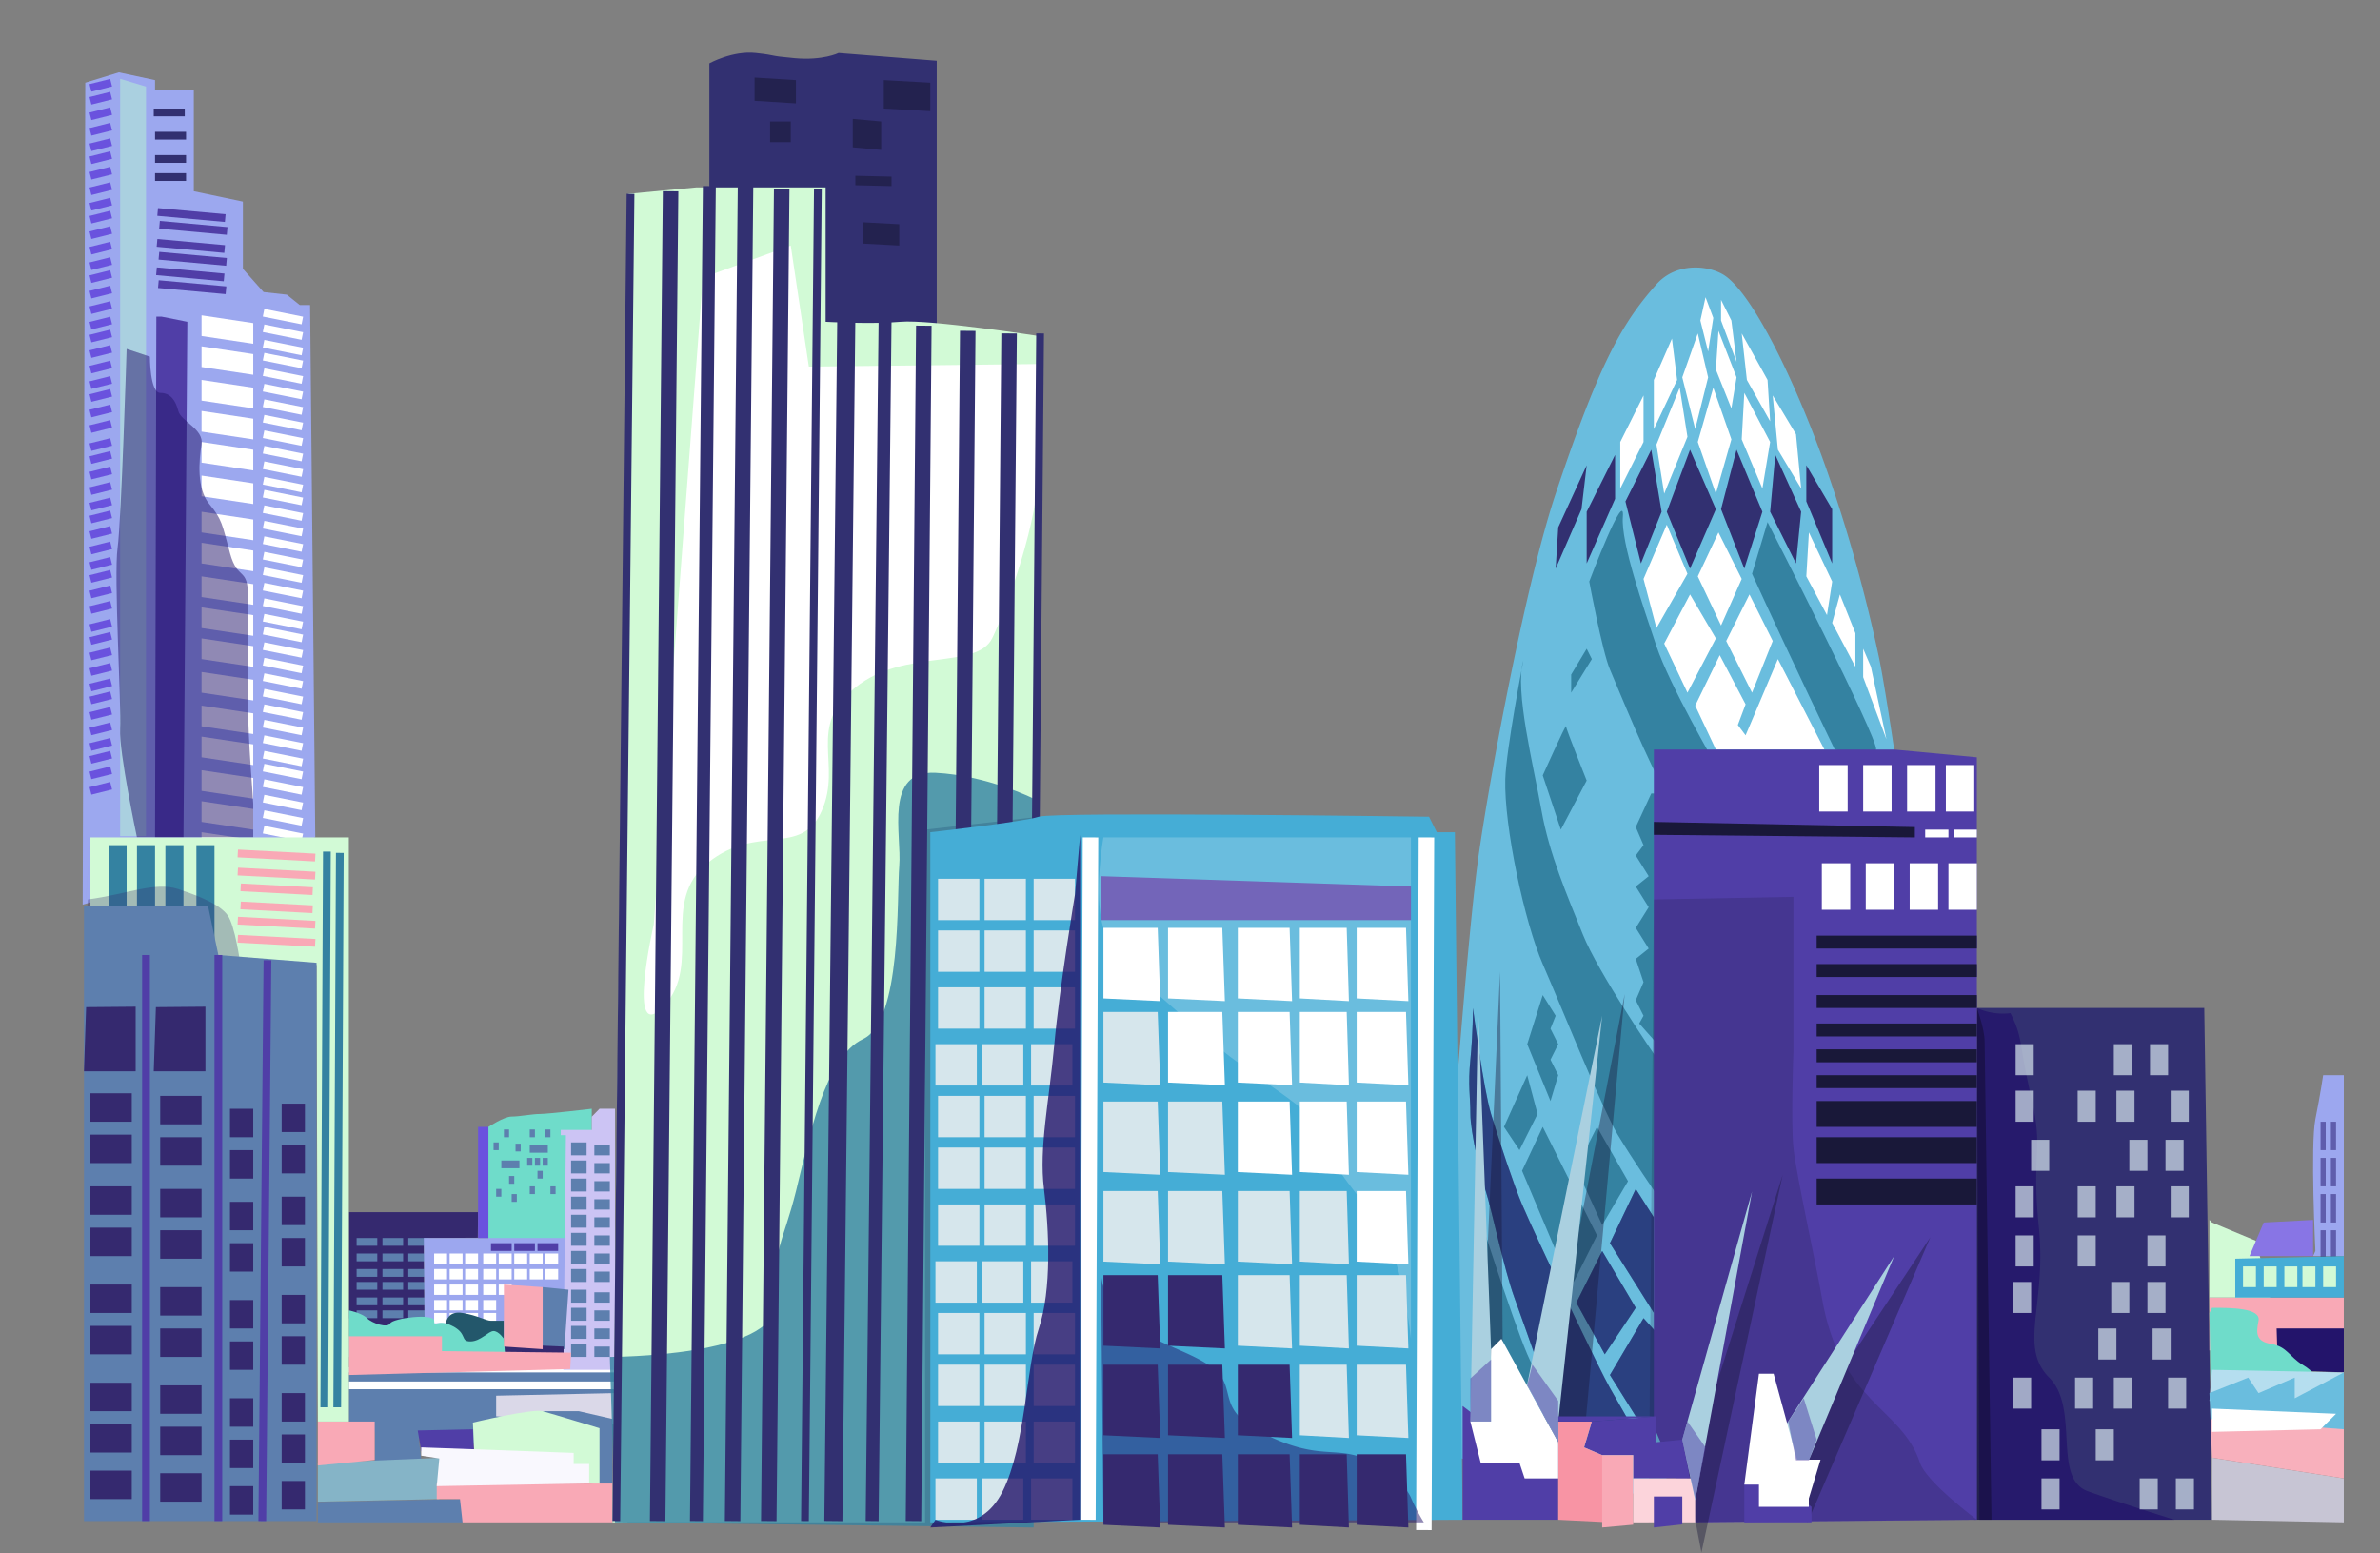 <svg xmlns="http://www.w3.org/2000/svg" viewBox="0 0 921 601"><rect x="0" y="0" width="921" height="601" fill="#808080" stroke="none"/><defs><style>.cls-1{fill:#5d7fae;}.cls-2{fill:#dad8e8;}.cls-3,.cls-51{fill:#503ea7;}.cls-27,.cls-4{fill:#35296f;}.cls-11,.cls-19,.cls-20,.cls-21,.cls-25,.cls-41,.cls-42,.cls-43,.cls-44,.cls-5{fill:none;}.cls-11,.cls-44,.cls-5{stroke:#fff;}.cls-11,.cls-19,.cls-20,.cls-21,.cls-24,.cls-25,.cls-41,.cls-42,.cls-43,.cls-44,.cls-5{stroke-miterlimit:10;}.cls-19,.cls-20,.cls-21,.cls-24,.cls-25,.cls-5{stroke-width:3px;}.cls-6{fill:#d2fad6;}.cls-7{fill:#85b4c7;}.cls-8{fill:#6fdcca;}.cls-24,.cls-9{fill:#f9a9b6;}.cls-10{fill:#f9f8fe;}.cls-11{stroke-width:2px;}.cls-12{fill:#9ca7ef;}.cls-13{fill:#ccc4f4;}.cls-14,.cls-45{fill:#fff;}.cls-15{fill:#23576b;}.cls-16{fill:#6a52de;}.cls-17{fill:#9ca8ef;}.cls-18{fill:#aad0e0;}.cls-19{stroke:#6a52de;}.cls-20,.cls-41,.cls-42,.cls-43{stroke:#323071;}.cls-21{stroke:#503ea7;}.cls-22,.cls-29,.cls-35{fill:#23146b;}.cls-22,.cls-27,.cls-51{opacity:0.5;}.cls-23,.cls-40{fill:#3482a1;}.cls-24{stroke:#f9a9b6;}.cls-25{stroke:#3482a1;}.cls-26{opacity:0.6;}.cls-28{fill:#323071;}.cls-29,.cls-40{opacity:0.8;}.cls-30{opacity:0.7;}.cls-31{fill:#d6e6ec;}.cls-32{opacity:0.3;}.cls-33{fill:#c7c5d4;}.cls-34{fill:#f8b0bc;}.cls-36{fill:#b5deef;}.cls-37{fill:#6abdde;}.cls-38{fill:#45add6;}.cls-39{fill:#8875e5;}.cls-41,.cls-44{stroke-width:6px;}.cls-42{stroke-width:5px;}.cls-43{stroke-width:7px;}.cls-45,.cls-47{opacity:0.2;}.cls-46,.cls-47,.cls-48{fill:#191839;}.cls-48{opacity:0.4;}.cls-49{fill:#f894a4;}.cls-50{fill:#fcd4db;}</style></defs><title>Artboard 1</title><g id="Layer_6" data-name="Layer 6"><polygon class="cls-1" points="123 581.13 179 580 179 589 123 589 123 581.13"/><polygon class="cls-1" points="135 530 238 530 238 539 185 559 150 555 135 552 135 530"/><polygon class="cls-1" points="145 550.22 161 548 163 564.68 145 567 145 550.22"/><polygon class="cls-2" points="192 540 192 548 238 551 238 539 192 540"/><polygon class="cls-3" points="161.64 553.46 183 553 183.46 562 163 561.48 161.64 553.46"/><polygon class="cls-1" points="210 546 224 546 237 549 237 574 232 574 210 546"/><polygon class="cls-4" points="135 469 185 469 184.88 478.88 164 479 164.28 509.5 160 513 141 514 135 510 135 469"/><line class="cls-5" x1="135" y1="536" x2="238" y2="536"/><path class="cls-6" d="M183.5,561.33l-.5-10.94s23-5.47,27-4.38,22,6.57,22,6.57V575"/><polygon class="cls-7" points="123 566 171 564 169.96 580 123 581 123 566"/><path class="cls-8" d="M189,436s6-4,9-4,8-1,11-1,20-2,20-2v53l-40-1V436Z"/><polygon class="cls-9" points="123 550 145 550 145 564.88 123 567 123 550"/><polygon class="cls-9" points="169 574 237 574 237 589 179 589 178 580 169 580 169 574"/><polygon class="cls-10" points="163 563.21 163 560 222 562.14 222 566.43 228 566.43 228 573.93 169 575 170 564.29 163 563.21"/><line class="cls-11" x1="135" y1="530" x2="238" y2="530"/><rect class="cls-1" x="138" y="479" width="8" height="3"/><rect class="cls-1" x="148" y="479" width="8" height="3"/><rect class="cls-1" x="158" y="479" width="8" height="3"/><rect class="cls-1" x="138" y="485" width="8" height="3"/><rect class="cls-1" x="148" y="485" width="8" height="3"/><rect class="cls-1" x="158" y="485" width="8" height="3"/><rect class="cls-1" x="138" y="491" width="8" height="3"/><rect class="cls-1" x="148" y="491" width="8" height="3"/><rect class="cls-1" x="158" y="491" width="8" height="3"/><rect class="cls-1" x="138" y="496" width="8" height="3"/><rect class="cls-1" x="148" y="496" width="8" height="3"/><rect class="cls-1" x="158" y="496" width="8" height="3"/><rect class="cls-1" x="138" y="502" width="8" height="3"/><rect class="cls-1" x="148" y="502" width="8" height="3"/><rect class="cls-1" x="158" y="502" width="8" height="3"/><rect class="cls-1" x="138" y="507" width="8" height="3"/><rect class="cls-1" x="148" y="507" width="8" height="3"/><rect class="cls-1" x="158" y="507" width="8" height="3"/><polygon class="cls-12" points="164.28 509.5 164.01 479 219 479 218.67 521 163 514 164.28 509.5"/><polygon class="cls-13" points="238 429 232 429 229 432.06 229 437.16 217 437.16 217 439.2 219 439.2 218.51 484.07 218 530 228 530 238 530 238 429"/><rect class="cls-1" x="221" y="442" width="6" height="5"/><rect class="cls-1" x="230" y="443" width="6" height="4"/><rect class="cls-1" x="221" y="449" width="6" height="5"/><rect class="cls-1" x="230" y="450" width="6" height="4"/><rect class="cls-1" x="221" y="456" width="6" height="5"/><rect class="cls-1" x="230" y="457" width="6" height="4"/><rect class="cls-1" x="221" y="463" width="6" height="5"/><rect class="cls-1" x="230" y="464" width="6" height="4"/><rect class="cls-1" x="221" y="470" width="6" height="5"/><rect class="cls-1" x="230" y="471" width="6" height="4"/><rect class="cls-1" x="221" y="477" width="6" height="5"/><rect class="cls-1" x="230" y="478" width="6" height="4"/><rect class="cls-1" x="221" y="484" width="6" height="5"/><rect class="cls-1" x="230" y="485" width="6" height="4"/><rect class="cls-1" x="221" y="491" width="6" height="5"/><rect class="cls-1" x="230" y="492" width="6" height="4"/><rect class="cls-1" x="221" y="499" width="6" height="5"/><rect class="cls-1" x="230" y="500" width="6" height="4"/><rect class="cls-1" x="221" y="506" width="6" height="5"/><rect class="cls-1" x="230" y="507" width="6" height="4"/><rect class="cls-1" x="221" y="513" width="6" height="5"/><rect class="cls-1" x="230" y="514" width="6" height="4"/><rect class="cls-1" x="221" y="520" width="6" height="5"/><rect class="cls-1" x="230" y="521" width="6" height="4"/><polygon class="cls-1" points="210 498 210 522 218.41 522 220 499 210 498"/><polygon class="cls-14" points="168 485 173 485 173 489 168 489 168 486 168 485"/><polygon class="cls-14" points="174 485 179 485 179 489 174 489 174 486 174 485"/><polygon class="cls-14" points="180 485 185 485 185 489 180 489 180 486 180 485"/><polygon class="cls-14" points="187 485 192 485 192 489 187 489 187 486 187 485"/><polygon class="cls-14" points="193 485 198 485 198 489 193 489 193 486 193 485"/><polygon class="cls-14" points="199 485 204 485 204 489 199 489 199 486 199 485"/><polygon class="cls-14" points="205 485 210 485 210 489 205 489 205 486 205 485"/><polygon class="cls-14" points="211 485 216 485 216 489 211 489 211 486 211 485"/><polygon class="cls-14" points="205 491 210 491 210 495 205 495 205 492 205 491"/><polygon class="cls-14" points="211 491 216 491 216 495 211 495 211 492 211 491"/><polygon class="cls-14" points="168 491 173 491 173 495 168 495 168 492 168 491"/><polygon class="cls-14" points="174 491 179 491 179 495 174 495 174 492 174 491"/><polygon class="cls-14" points="180 491 185 491 185 495 180 495 180 492 180 491"/><polygon class="cls-14" points="187 491 192 491 192 495 187 495 187 492 187 491"/><polygon class="cls-14" points="193 491 198 491 198 495 193 495 193 492 193 491"/><polygon class="cls-14" points="199 491 204 491 204 495 199 495 199 492 199 491"/><polygon class="cls-14" points="168 497 173 497 173 501 168 501 168 498 168 497"/><polygon class="cls-14" points="174 497 179 497 179 501 174 501 174 498 174 497"/><polygon class="cls-14" points="180 497 185 497 185 501 180 501 180 498 180 497"/><polygon class="cls-14" points="187 497 192 497 192 501 187 501 187 498 187 497"/><polygon class="cls-14" points="193 497 198 497 198 501 193 501 193 498 193 497"/><polygon class="cls-14" points="168 503 173 503 173 507 168 507 168 504 168 503"/><polygon class="cls-14" points="174 503 179 503 179 507 174 507 174 504 174 503"/><polygon class="cls-14" points="180 503 185 503 185 507 180 507 180 504 180 503"/><polygon class="cls-14" points="187 503 192 503 192 507 187 507 187 504 187 503"/><polygon class="cls-14" points="168 508 173 508 173 512 168 512 168 509 168 508"/><polygon class="cls-14" points="174 508 179 508 179 512 174 512 174 509 174 508"/><polygon class="cls-14" points="180 508 185 508 185 512 180 512 180 509 180 508"/><polygon class="cls-14" points="187 508 192 508 192 512 187 512 187 509 187 508"/><path class="cls-15" d="M172.55,512s0-.05,0-.15c.13-.82,1.05-4.75,6.43-3.85,6,1,9,3,11,3h5v10l-21-1Z"/><path class="cls-8" d="M135,507s5,1,7,3,8,4,9,2,17-4,17-1,1-1,7,2,3,6,7,6,7-4,9-4,4,3,4,3l1,9-61-2Z"/><polygon class="cls-4" points="195.22 520 218.1 521 218.06 525 195.5 524.5 195.22 521 195.22 520"/><polygon class="cls-9" points="210 498 195 497 195 521 210 522 210 498"/><polygon class="cls-9" points="135 517 171.02 517 171.02 522.77 221 523.35 220.66 529.69 135 532 135 517"/><rect class="cls-3" x="190" y="481" width="8" height="3"/><rect class="cls-3" x="199" y="481" width="8" height="3"/><rect class="cls-3" x="208" y="481" width="8" height="3"/><rect class="cls-16" x="185" y="436" width="4" height="43"/><rect class="cls-1" x="195" y="437" width="2" height="3"/><rect class="cls-1" x="205" y="437" width="2" height="3"/><rect class="cls-1" x="198" y="462" width="2" height="3"/><rect class="cls-1" x="205" y="443" width="7" height="3"/><rect class="cls-1" x="194" y="449" width="7" height="3"/><rect class="cls-1" x="199.5" y="442.5" width="2" height="3"/><rect class="cls-1" x="208" y="453" width="2" height="3"/><rect class="cls-1" x="205" y="459" width="2" height="3"/><rect class="cls-1" x="204" y="448" width="2" height="3"/><rect class="cls-1" x="197" y="455" width="2" height="3"/><rect class="cls-1" x="207" y="448" width="2" height="3"/><rect class="cls-1" x="210" y="448" width="2" height="3"/><rect class="cls-1" x="191" y="442" width="2" height="3"/><rect class="cls-1" x="211" y="437" width="2" height="3"/><rect class="cls-1" x="192" y="460" width="2" height="3"/><rect class="cls-1" x="213" y="459" width="2" height="3"/></g><g id="Layer_4" data-name="Layer 4"><polygon class="cls-17" points="32 350 33 32 46 28 60 31 60 35 75 35 75 74 94 78 94 104 102 113 111 114 116 118 120 118 122 324 32 350"/><line class="cls-5" x1="102" y1="121" x2="117" y2="124"/><line class="cls-5" x1="102" y1="127" x2="117" y2="130"/><line class="cls-5" x1="102" y1="133" x2="117" y2="136"/><line class="cls-5" x1="102" y1="138" x2="117" y2="141"/><line class="cls-5" x1="102" y1="144" x2="117" y2="147"/><line class="cls-5" x1="102" y1="150" x2="117" y2="153"/><line class="cls-5" x1="102" y1="156" x2="117" y2="159"/><line class="cls-5" x1="102" y1="162" x2="117" y2="165"/><line class="cls-5" x1="102" y1="168" x2="117" y2="171"/><line class="cls-5" x1="102" y1="174" x2="117" y2="177"/><line class="cls-5" x1="102" y1="180" x2="117" y2="183"/><line class="cls-5" x1="102" y1="186" x2="117" y2="189"/><line class="cls-5" x1="102" y1="191" x2="117" y2="194"/><line class="cls-5" x1="102" y1="197" x2="117" y2="200"/><line class="cls-5" x1="102" y1="203" x2="117" y2="206"/><line class="cls-5" x1="102" y1="209" x2="117" y2="212"/><line class="cls-5" x1="102" y1="215" x2="117" y2="218"/><line class="cls-5" x1="102" y1="221" x2="117" y2="224"/><line class="cls-5" x1="102" y1="227" x2="117" y2="230"/><line class="cls-5" x1="102" y1="233" x2="117" y2="236"/><line class="cls-5" x1="102" y1="239" x2="117" y2="242"/><line class="cls-5" x1="102" y1="244" x2="117" y2="247"/><line class="cls-5" x1="102" y1="250" x2="117" y2="253"/><line class="cls-5" x1="102" y1="256" x2="117" y2="259"/><line class="cls-5" x1="102" y1="262" x2="117" y2="265"/><line class="cls-5" x1="102" y1="268" x2="117" y2="271"/><line class="cls-5" x1="102" y1="274" x2="117" y2="277"/><line class="cls-5" x1="102" y1="280" x2="117" y2="283"/><line class="cls-5" x1="102" y1="286" x2="117" y2="289"/><line class="cls-5" x1="102" y1="292" x2="117" y2="295"/><line class="cls-5" x1="102" y1="297" x2="117" y2="300"/><line class="cls-5" x1="102" y1="303" x2="117" y2="306"/><line class="cls-5" x1="102" y1="309" x2="117" y2="312"/><line class="cls-5" x1="102" y1="315" x2="117" y2="318"/><line class="cls-5" x1="102" y1="321" x2="117" y2="324"/><line class="cls-5" x1="102" y1="327" x2="117" y2="330"/><polygon class="cls-18" points="46.5 30.5 46.5 323.5 56.5 323.5 56.5 33.5 46.5 30.5"/><line class="cls-19" x1="35" y1="34" x2="43" y2="32"/><line class="cls-19" x1="35" y1="39" x2="43" y2="37"/><line class="cls-19" x1="35" y1="45" x2="43" y2="43"/><line class="cls-19" x1="35" y1="51" x2="43" y2="49"/><line class="cls-19" x1="35" y1="57" x2="43" y2="55"/><line class="cls-19" x1="35" y1="62" x2="43" y2="60"/><line class="cls-19" x1="35" y1="68" x2="43" y2="66"/><line class="cls-19" x1="35" y1="74" x2="43" y2="72"/><line class="cls-19" x1="35" y1="80" x2="43" y2="78"/><line class="cls-19" x1="35" y1="85" x2="43" y2="83"/><line class="cls-19" x1="35" y1="91" x2="43" y2="89"/><line class="cls-19" x1="35" y1="97" x2="43" y2="95"/><line class="cls-19" x1="35" y1="103" x2="43" y2="101"/><line class="cls-19" x1="35" y1="108" x2="43" y2="106"/><line class="cls-19" x1="35" y1="114" x2="43" y2="112"/><line class="cls-19" x1="35" y1="120" x2="43" y2="118"/><line class="cls-19" x1="35" y1="126" x2="43" y2="124"/><line class="cls-19" x1="35" y1="131" x2="43" y2="129"/><line class="cls-19" x1="35" y1="137" x2="43" y2="135"/><line class="cls-19" x1="35" y1="143" x2="43" y2="141"/><line class="cls-19" x1="35" y1="149" x2="43" y2="147"/><line class="cls-19" x1="35" y1="154" x2="43" y2="152"/><line class="cls-19" x1="35" y1="160" x2="43" y2="158"/><line class="cls-19" x1="35" y1="166" x2="43" y2="164"/><line class="cls-19" x1="35" y1="173" x2="43" y2="171"/><line class="cls-19" x1="35" y1="178" x2="43" y2="176"/><line class="cls-19" x1="35" y1="184" x2="43" y2="182"/><line class="cls-19" x1="35" y1="190" x2="43" y2="188"/><line class="cls-19" x1="35" y1="196" x2="43" y2="194"/><line class="cls-19" x1="35" y1="201" x2="43" y2="199"/><line class="cls-19" x1="35" y1="207" x2="43" y2="205"/><line class="cls-19" x1="35" y1="213" x2="43" y2="211"/><line class="cls-19" x1="35" y1="219" x2="43" y2="217"/><line class="cls-19" x1="35" y1="224" x2="43" y2="222"/><line class="cls-19" x1="35" y1="230" x2="43" y2="228"/><line class="cls-19" x1="35" y1="236" x2="43" y2="234"/><line class="cls-19" x1="35" y1="243" x2="43" y2="241"/><line class="cls-19" x1="35" y1="248" x2="43" y2="246"/><line class="cls-19" x1="35" y1="254" x2="43" y2="252"/><line class="cls-19" x1="35" y1="260" x2="43" y2="258"/><line class="cls-19" x1="35" y1="266" x2="43" y2="264"/><line class="cls-19" x1="35" y1="271" x2="43" y2="269"/><line class="cls-19" x1="35" y1="277" x2="43" y2="275"/><line class="cls-19" x1="35" y1="283" x2="43" y2="281"/><line class="cls-19" x1="35" y1="289" x2="43" y2="287"/><line class="cls-19" x1="35" y1="294" x2="43" y2="292"/><line class="cls-19" x1="35" y1="300" x2="43" y2="298"/><line class="cls-19" x1="35" y1="306" x2="43" y2="304"/><line class="cls-20" x1="59.5" y1="43.5" x2="71.5" y2="43.5"/><line class="cls-20" x1="60" y1="52.5" x2="72" y2="52.5"/><line class="cls-20" x1="60" y1="61.5" x2="72" y2="61.5"/><line class="cls-20" x1="60" y1="68.5" x2="72" y2="68.5"/><polygon class="cls-14" points="78 122 78 130 98 133 98 125 78 122"/><polygon class="cls-14" points="78 134 78 142 98 145 98 137 78 134"/><polygon class="cls-14" points="78 147 78 155 98 158 98 150 78 147"/><polygon class="cls-14" points="78 159 78 167 98 170 98 162 78 159"/><polygon class="cls-14" points="78 171 78 179 98 182 98 174 78 171"/><polygon class="cls-14" points="78 184 78 192 98 195 98 187 78 184"/><polygon class="cls-14" points="78 198 78 206 98 209 98 201 78 198"/><polygon class="cls-14" points="78 210 78 218 98 221 98 213 78 210"/><polygon class="cls-14" points="78 223 78 231 98 234 98 226 78 223"/><polygon class="cls-14" points="78 235 78 243 98 246 98 238 78 235"/><polygon class="cls-14" points="78 247 78 255 98 258 98 250 78 247"/><polygon class="cls-14" points="78 260 78 268 98 271 98 263 78 260"/><polygon class="cls-14" points="78 273 78 281 98 284 98 276 78 273"/><polygon class="cls-14" points="78 285 78 293 98 296 98 288 78 285"/><polygon class="cls-14" points="78 298 78 306 98 309 98 301 78 298"/><polygon class="cls-14" points="78 310 78 318 98 321 98 313 78 310"/><polygon class="cls-14" points="78 322 78 330 98 333 98 325 78 322"/><polygon class="cls-14" points="78 335 78 343 98 346 98 338 78 335"/><line class="cls-21" x1="61.49" y1="98.95" x2="87.66" y2="101.32"/><line class="cls-21" x1="60.76" y1="93.97" x2="86.94" y2="96.35"/><line class="cls-21" x1="61.72" y1="86.97" x2="87.9" y2="89.35"/><line class="cls-21" x1="61" y1="82" x2="87.17" y2="84.38"/><line class="cls-21" x1="61.28" y1="109.92" x2="87.45" y2="112.3"/><line class="cls-21" x1="60.55" y1="104.95" x2="86.73" y2="107.33"/><polygon class="cls-3" points="62.5 122.5 72.5 124.5 71 324 60 324 60.5 122.5 62.5 122.5"/><path class="cls-22" d="M49,135l9,3s0,14,4,14,6,3,7,7,10,7,9,13-2,17,3,23,5,8,8,19,7,5,7,17v42c0,14,2,36,2,38v13H53s-7-33-6.5-42-2.5-59-1-70S49,135,49,135Z"/></g><g id="GreenBehind"><polygon class="cls-6" points="35 351.48 35 324 51 324 118 324 135 324 135 550 123 550 122.5 373.36 84.5 370.31 79.5 350.97 51 351.3 42.51 351.39 35 351.48"/><rect class="cls-23" x="42" y="327" width="7" height="24"/><rect class="cls-23" x="53" y="327" width="7" height="24"/><rect class="cls-23" x="64" y="327" width="7" height="24"/><rect class="cls-23" x="76" y="327" width="7" height="41"/><line class="cls-24" x1="92.02" y1="330.21" x2="121.98" y2="331.79"/><line class="cls-24" x1="92.02" y1="337.21" x2="121.98" y2="338.79"/><line class="cls-24" x1="93.14" y1="343.32" x2="121" y2="344.79"/><line class="cls-24" x1="93.12" y1="350.32" x2="120.98" y2="351.79"/><line class="cls-24" x1="92.02" y1="356.21" x2="121.98" y2="357.79"/><line class="cls-24" x1="92.02" y1="363.21" x2="121.98" y2="364.79"/><line class="cls-25" x1="126.5" y1="329.5" x2="125.5" y2="544.5"/><line class="cls-25" x1="131.5" y1="330" x2="130.5" y2="544.5"/><g id="Layer_5" data-name="Layer 5" class="cls-26"><path class="cls-27" d="M34,348c15-2,26-7,35-4s16,6,19,10,5,19,5,19H72L33,361Z"/></g></g><g id="Layer_11" data-name="Layer 11"><polygon class="cls-28" points="765 390 853 390 856 588 764 588 765 390"/><path class="cls-29" d="M765,390a24.43,24.43,0,0,0,13,2c5,10,3,10.67,8,32.33S786,445,789,475s-8,46,4,58,1,39,15,44,33.5,11,33.5,11H766Z"/><g class="cls-30"><rect class="cls-31" x="780" y="404" width="7" height="12"/><rect class="cls-31" x="818" y="404" width="7" height="12"/><rect class="cls-31" x="832" y="404" width="7" height="12"/><rect class="cls-31" x="780" y="422" width="7" height="12"/><rect class="cls-31" x="804" y="422" width="7" height="12"/><rect class="cls-31" x="819" y="422" width="7" height="12"/><rect class="cls-31" x="840" y="422" width="7" height="12"/><rect class="cls-31" x="779" y="533" width="7" height="12"/><rect class="cls-31" x="803" y="533" width="7" height="12"/><rect class="cls-31" x="818" y="533" width="7" height="12"/><rect class="cls-31" x="839" y="533" width="7" height="12"/><rect class="cls-31" x="780" y="478" width="7" height="12"/><rect class="cls-31" x="804" y="478" width="7" height="12"/><rect class="cls-31" x="831" y="478" width="7" height="12"/><rect class="cls-31" x="780" y="459" width="7" height="12"/><rect class="cls-31" x="804" y="459" width="7" height="12"/><rect class="cls-31" x="786" y="441" width="7" height="12"/><rect class="cls-31" x="824" y="441" width="7" height="12"/><rect class="cls-31" x="838" y="441" width="7" height="12"/><rect class="cls-31" x="819" y="459" width="7" height="12"/><rect class="cls-31" x="840" y="459" width="7" height="12"/><rect class="cls-31" x="779" y="496" width="7" height="12"/><rect class="cls-31" x="817" y="496" width="7" height="12"/><rect class="cls-31" x="831" y="496" width="7" height="12"/><rect class="cls-31" x="790" y="572" width="7" height="12"/><rect class="cls-31" x="828" y="572" width="7" height="12"/><rect class="cls-31" x="842" y="572" width="7" height="12"/><rect class="cls-31" x="812" y="514" width="7" height="12"/><rect class="cls-31" x="833" y="514" width="7" height="12"/><rect class="cls-31" x="790" y="553" width="7" height="12"/><rect class="cls-31" x="811" y="553" width="7" height="12"/></g><path class="cls-32" d="M765,390V588h5.67S768,408,768,403s-3-13-3-13h0V588"/></g><g id="Layer_12" data-name="Layer 12"><polygon class="cls-33" points="856 564 907 572 907 589 856 588 856 564"/><polygon class="cls-34" points="855.41 549 907 549 907 572 856 564 855.41 549"/><polygon class="cls-9" points="855 502 867 502 907 502 907 520 855 522.5 855 502"/><polygon class="cls-35" points="881 514 881.5 530 907 531 907 514 881 514"/><path class="cls-8" d="M856,506c7,0,19,0,18,5s-1,8,5,9,7,5,12,8,5,5,5,5l-40.59,1.33L855,508Z"/><polygon class="cls-36" points="856 530 907 531 907 544 855 542 856 530"/><polygon class="cls-37" points="855 539 870 533 874 539 888 533 888 541 907 531 907 553 855.41 549 855 539"/><polygon class="cls-14" points="856 545 904 547 898 553 856 554 856 545"/><path class="cls-12" d="M896,484s-2-41,0-51,3-17,3-17h8v70H895.11Z"/><rect class="cls-22" x="898" y="434" width="2" height="11"/><rect class="cls-22" x="902" y="434" width="2" height="11"/><rect class="cls-22" x="902" y="448" width="2" height="11"/><rect class="cls-22" x="898" y="448" width="2" height="11"/><rect class="cls-22" x="902" y="462" width="2" height="11"/><rect class="cls-22" x="898" y="462" width="2" height="11"/><rect class="cls-22" x="898" y="476" width="2" height="11"/><rect class="cls-22" x="902" y="476" width="2" height="11"/><polygon class="cls-6" points="856 473 873 480.09 878.5 502 855 502 855 472 856 473"/><polygon class="cls-38" points="865 487 907 486 907 502 865 502 865 487"/><path class="cls-6" d="M868,490v8h5v-8Z"/><path class="cls-6" d="M876,490v8h5v-8Z"/><path class="cls-6" d="M884,490v8h5v-8Z"/><path class="cls-6" d="M899,490v8h5v-8Z"/><path class="cls-6" d="M891,490v8h5v-8Z"/><polygon class="cls-39" points="895.11 472 876 473 870.5 486 895.11 486 895.11 472"/></g><g id="Layer_13" data-name="Layer 13"><path class="cls-37" d="M561,456s6.81-94.7,11.33-126c4.81-33.29,18.41-105.21,29.67-139,17-51,25.9-66.26,39-81,8-9,21.26-7.31,27-3,12,9,29.67,47,41,81a593.57,593.57,0,0,1,17.82,65c2.06,9,6.18,37,6.18,37L642.37,580l-78.28-16Z"/><polygon class="cls-23" points="633 460 640 471 640 508 623 481 633 460"/><polygon class="cls-23" points="623 532 633 548 645 551 645 520 636 510 623 532"/><path class="cls-23" d="M603,550s-13-37-17-48-9-35-11-41-6-23-6-30-1-11,0-21,1-20,1-20,4,31,7,41,9,28,12,35,10,22,12,26,18,38,22,45l8,14Z"/><polygon class="cls-23" points="610 504 620 484 633 506 621 524 610 504"/><path class="cls-23" d="M574,475s15,47,19,53-5,11-5,11l-15-19Z"/><path class="cls-23" d="M589.5,255.5s-6.69,34.68-7,46C582,319.73,590,357,597,373s23,56,29,66,15,23,15,23l-.5-53.5s-22-32-28-47-13-31-16-48S586,267,589.5,255.5Z"/><path class="cls-23" d="M615,225s5,27,8,34,16,39,21,46,20-9,20-9-18-31-23-46-13.8-40-13-50C628.94,188.17,615,224.94,615,225Z"/><path class="cls-23" d="M678,222l6-20s43,84,42,88-16,0-16,0S694,257,678,222Z"/><polygon class="cls-23" points="610 452 620 474 630 457 618 436 610 452"/><polygon class="cls-23" points="589 453 608 498 618 478 597 436 589 453"/><polygon class="cls-23" points="591 404 600 426 603 416 600 410 603 404 600 398 602 393 597 385 591 404"/><polygon class="cls-23" points="582 436 591 416 595 431 588 445 582 436"/><path class="cls-23" d="M597,300l7,21,10-19s-8-20-8-21S597,300,597,300Z"/><polygon class="cls-23" points="639 307 633 320 636 327 633 331 638 339 633 343 638 351 633 359 638 367 633 371 636 380 633 387 636 393 634.33 396 645 408 645 307 639 307"/><polygon class="cls-23" points="608 261 608 268 616 255 614 251 608 261"/><polygon class="cls-28" points="645 198 654 220 664 197 654 174 645 198"/><polygon class="cls-28" points="666 197 675 220 682 198 672 174 666 197"/><polygon class="cls-28" points="685 198 695 218 697 198 687 176 685 198"/><polygon class="cls-28" points="699 180 699 194 709 218 709 197 699 180"/><polygon class="cls-28" points="629 194 635 218 643 198 639 174 629 194"/><polygon class="cls-28" points="614 198 625 176 625 193 614 218 614 198"/><polygon class="cls-28" points="602 220 603 204 614 180 612 197 602 220"/><polygon class="cls-14" points="699 223 707 238 709 225 700 206 699 223"/><polygon class="cls-14" points="709 241 718 258 718 245 712 230 709 241"/><polygon class="cls-14" points="721 262 730 286 724 258 721 251 721 262"/><polygon class="cls-14" points="657 223 666 242 674 224 665 206 657 223"/><polygon class="cls-14" points="668 248 678 268 686 248 677 230 668 248"/><polygon class="cls-14" points="636 224 641 243 653 222 645 203 636 224"/><polygon class="cls-14" points="644 249 653 268 664 247 654 230 644 249"/><polygon class="cls-14" points="656 273 664 290 706 290 688 255 675.5 284.5 672.5 280.5 675.5 272.5 665.5 253.5 656 273"/><polygon class="cls-14" points="674 170 682 189 685 171 675 152 674 170"/><polygon class="cls-14" points="688 174 697 189 695 168 686 153 688 174"/><polygon class="cls-14" points="663 150 670 170 664 191 657 171 663 150"/><polygon class="cls-14" points="664 143 670 158 672 146 665 128 664 143"/><polygon class="cls-14" points="676 147 685 163 684 147 674 129 676 147"/><polygon class="cls-14" points="666 116 666 124 672 140 670 124 666 116"/><polygon class="cls-14" points="641 172 644 191 653 169 650 150 641 172"/><polygon class="cls-14" points="651 146 656 166 661 146 657 129 651 146"/><polygon class="cls-14" points="660 115 658 124 661 136 663 123 660 115"/><polygon class="cls-14" points="640 147 640 166 649 147 647 131 640 147"/><polygon class="cls-14" points="636 153 627 171 627 189 636 171 636 153"/><g class="cls-26"><polygon class="cls-35" points="633 460 640 471 640 508 623 481 633 460"/><polygon class="cls-35" points="623 532 633 548 645 551 645 520 636 510 623 532"/><path class="cls-35" d="M603,550s-13-37-17-48-9-35-11-41-6-23-6-30-1-11,0-21,1-20,1-20,4,31,7,41,9,28,12,35,10,22,12,26,18,38,22,45l8,14Z"/><polygon class="cls-35" points="610 504 620 484 633 506 621 524 610 504"/></g></g><g id="Layer_2" data-name="Layer 2"><g id="BlueLeftFrontv"><polygon class="cls-1" points="32.5 350.5 80.5 350.5 84.5 369.5 103.54 371 122.5 372.5 122.5 588.5 101.33 588.5 32.5 588.5 32.5 350.5"/><polygon class="cls-4" points="33.33 389.67 52.5 389.5 52.5 414.5 32.5 414.5 33.33 389.67"/><polygon class="cls-4" points="60.33 389.67 79.5 389.5 79.5 414.5 59.5 414.5 60.33 389.67"/><line class="cls-21" x1="103.5" y1="371.5" x2="101.5" y2="588.5"/><line class="cls-21" x1="84.5" y1="369.5" x2="84.5" y2="588.5"/><line class="cls-21" x1="56.5" y1="369.5" x2="56.5" y2="588.5"/><rect class="cls-4" x="35" y="423" width="16" height="11"/><rect class="cls-4" x="35" y="439" width="16" height="11"/><rect class="cls-4" x="35" y="459" width="16" height="11"/><rect class="cls-4" x="35" y="475" width="16" height="11"/><rect class="cls-4" x="35" y="497" width="16" height="11"/><rect class="cls-4" x="35" y="513" width="16" height="11"/><rect class="cls-4" x="35" y="535" width="16" height="11"/><rect class="cls-4" x="35" y="551" width="16" height="11"/><rect class="cls-4" x="35" y="569" width="16" height="11"/><rect class="cls-4" x="62" y="424" width="16" height="11"/><rect class="cls-4" x="62" y="440" width="16" height="11"/><rect class="cls-4" x="62" y="460" width="16" height="11"/><rect class="cls-4" x="62" y="476" width="16" height="11"/><rect class="cls-4" x="62" y="498" width="16" height="11"/><rect class="cls-4" x="62" y="514" width="16" height="11"/><rect class="cls-4" x="62" y="536" width="16" height="11"/><rect class="cls-4" x="62" y="552" width="16" height="11"/><rect class="cls-4" x="62" y="570" width="16" height="11"/><rect class="cls-4" x="89" y="429" width="9" height="11"/><rect class="cls-4" x="89" y="445" width="9" height="11"/><rect class="cls-4" x="89" y="465" width="9" height="11"/><rect class="cls-4" x="89" y="481" width="9" height="11"/><rect class="cls-4" x="89" y="503" width="9" height="11"/><rect class="cls-4" x="89" y="519" width="9" height="11"/><rect class="cls-4" x="89" y="541" width="9" height="11"/><rect class="cls-4" x="89" y="557" width="9" height="11"/><rect class="cls-4" x="89" y="575" width="9" height="11"/><rect class="cls-4" x="109" y="427" width="9" height="11"/><rect class="cls-4" x="109" y="443" width="9" height="11"/><rect class="cls-4" x="109" y="463" width="9" height="11"/><rect class="cls-4" x="109" y="479" width="9" height="11"/><rect class="cls-4" x="109" y="501" width="9" height="11"/><rect class="cls-4" x="109" y="517" width="9" height="11"/><rect class="cls-4" x="109" y="539" width="9" height="11"/><rect class="cls-4" x="109" y="555" width="9" height="11"/><rect class="cls-4" x="109" y="573" width="9" height="11"/></g><polyline class="cls-4" points="35 324 33.52 343.95 33 351"/></g><g id="Layer_7" data-name="Layer 7"><path class="cls-28" d="M274.5,78.5v-54s9-5,18-4,4,1,15,2,17-2,17-2l38,3v104l-49,2-5-51Z"/><path class="cls-6" d="M243,75l-6,514H358V321l44-5V130s-42.5-6.5-53.5-5.5-29,0-29,0v-52h-50Z"/><path class="cls-14" d="M272,107.42,253,357.64s-11,47.75,4,31.52-2-40.11,17-55.4,36-1.91,44-20.05-6-32.47,13-47.75,47-6.69,53-19.11S402,201,402,180V140.84l-89,1L306,95Z"/><path class="cls-40" d="M238,589l-2-64s65,0,64-21,3-23,8-43,11-52,26-59,13-55,14-67-6-37,14-36,38,10,38,10V591Z"/><line class="cls-20" x1="244" y1="75" x2="238.5" y2="588.5"/><line class="cls-41" x1="259.5" y1="74" x2="254.5" y2="588.5"/><line class="cls-41" x1="288.5" y1="72" x2="283.5" y2="588.5"/><line class="cls-41" x1="302.5" y1="73" x2="297.5" y2="588.5"/><line class="cls-20" x1="316.5" y1="73" x2="311.5" y2="588.5"/><line class="cls-42" x1="342.5" y1="124" x2="337.5" y2="588.5"/><line class="cls-41" x1="357.5" y1="126" x2="353.5" y2="588.5"/><line class="cls-41" x1="374.5" y1="128" x2="370.5" y2="588.5"/><line class="cls-41" x1="390.5" y1="129" x2="386.5" y2="588.5"/><line class="cls-20" x1="402.5" y1="129" x2="398.5" y2="588.5"/><line class="cls-42" x1="269.5" y1="588.5" x2="274.5" y2="72"/><line class="cls-43" x1="327.5" y1="123" x2="322.5" y2="588.5"/><g class="cls-32"><polygon points="342 31 342 42 360 43 360 32 342 31"/><polygon points="330 46 330 57 341 58 341 47 330 46"/><polygon points="334 86 334 94.25 348 95 348 86.75 334 86"/><polygon points="331 68 331 71.67 345 72 345 68.33 331 68"/><polygon points="292 30 292 39 308 40 308 31 292 30"/><rect x="298" y="47" width="8" height="8"/></g></g><g id="Layer_8" data-name="Layer 8"><path class="cls-38" d="M360,322s36-4,42-6,151,0,151,0l3,6h7l3,266-206,1Z"/><line class="cls-44" x1="422" y1="324" x2="421" y2="588"/><line class="cls-44" x1="552" y1="324" x2="551" y2="592"/><polygon class="cls-3" points="426 339 546 343 546 356 426 356 426 339"/><rect class="cls-31" x="363" y="340" width="16" height="16"/><rect class="cls-31" x="381" y="340" width="16" height="16"/><rect class="cls-31" x="400" y="340" width="16" height="16"/><rect class="cls-31" x="363" y="360" width="16" height="16"/><rect class="cls-31" x="381" y="360" width="16" height="16"/><rect class="cls-31" x="400" y="360" width="16" height="16"/><rect class="cls-31" x="363" y="382" width="16" height="16"/><rect class="cls-31" x="381" y="382" width="16" height="16"/><rect class="cls-31" x="400" y="382" width="16" height="16"/><rect class="cls-31" x="362" y="404" width="16" height="16"/><rect class="cls-31" x="380" y="404" width="16" height="16"/><rect class="cls-31" x="399" y="404" width="16" height="16"/><rect class="cls-31" x="363" y="424" width="16" height="16"/><rect class="cls-31" x="381" y="424" width="16" height="16"/><rect class="cls-31" x="400" y="424" width="16" height="16"/><rect class="cls-31" x="363" y="444" width="16" height="16"/><rect class="cls-31" x="381" y="444" width="16" height="16"/><rect class="cls-31" x="400" y="444" width="16" height="16"/><rect class="cls-31" x="363" y="466" width="16" height="16"/><rect class="cls-31" x="381" y="466" width="16" height="16"/><rect class="cls-31" x="400" y="466" width="16" height="16"/><rect class="cls-31" x="362" y="488" width="16" height="16"/><rect class="cls-31" x="380" y="488" width="16" height="16"/><rect class="cls-31" x="399" y="488" width="16" height="16"/><rect class="cls-31" x="363" y="508" width="16" height="16"/><rect class="cls-31" x="381" y="508" width="16" height="16"/><rect class="cls-31" x="400" y="508" width="16" height="16"/><rect class="cls-31" x="363" y="528" width="16" height="16"/><rect class="cls-31" x="381" y="528" width="16" height="16"/><rect class="cls-31" x="400" y="528" width="16" height="16"/><rect class="cls-31" x="363" y="550" width="16" height="16"/><rect class="cls-31" x="381" y="550" width="16" height="16"/><rect class="cls-31" x="400" y="550" width="16" height="16"/><rect class="cls-31" x="362" y="572" width="16" height="16"/><rect class="cls-31" x="380" y="572" width="16" height="16"/><rect class="cls-31" x="399" y="572" width="16" height="16"/><path class="cls-22" d="M426,486c1,1.91-3,10.49,7,21.94s28,14.3,37,21.93,0,15.26,19,24.8,26,5.72,36,8.58,19,11.44,21,16.21a76.18,76.18,0,0,0,5,9.54H427Z"/><path class="cls-45" d="M427,324s-4,22,0,35,13,18,36,39,46,30,49,42,15,23,23,36,11,42,11,42V324Z"/><polygon class="cls-14" points="427 359 427 386.29 449 387.34 448 359 427 359"/><polygon class="cls-14" points="452 359 452 386.29 474 387.34 473 359 452 359"/><polygon class="cls-14" points="479 359 479 386.29 500 387.34 499.05 359 479 359"/><polygon class="cls-14" points="503 359 503 386.29 522 387.34 521.14 359 503 359"/><polygon class="cls-14" points="525 359 525 386.29 545 387.34 544.09 359 525 359"/><polygon class="cls-31" points="427 391.54 427 418.84 449 419.89 448 391.54 427 391.54"/><polygon class="cls-14" points="452 391.54 452 418.84 474 419.89 473 391.54 452 391.54"/><polygon class="cls-14" points="479 391.54 479 418.84 500 419.89 499.05 391.54 479 391.54"/><polygon class="cls-14" points="503 391.54 503 418.84 522 419.89 521.14 391.54 503 391.54"/><polygon class="cls-14" points="525 391.54 525 418.84 545 419.89 544.09 391.54 525 391.54"/><polygon class="cls-31" points="427 426.19 427 453.48 449 454.53 448 426.19 427 426.19"/><polygon class="cls-31" points="452 426.19 452 453.48 474 454.53 473 426.19 452 426.19"/><polygon class="cls-14" points="479 426.19 479 453.48 500 454.53 499.05 426.19 479 426.19"/><polygon class="cls-14" points="503 426.19 503 453.48 522 454.53 521.14 426.19 503 426.19"/><polygon class="cls-14" points="525 426.19 525 453.48 545 454.53 544.09 426.19 525 426.19"/><polygon class="cls-31" points="427 460.83 427 488.12 449 489.17 448 460.83 427 460.83"/><polygon class="cls-31" points="452 460.83 452 488.12 474 489.17 473 460.83 452 460.83"/><polygon class="cls-31" points="479 460.83 479 488.12 500 489.17 499.05 460.83 479 460.83"/><polygon class="cls-31" points="503 460.83 503 488.12 522 489.17 521.14 460.83 503 460.83"/><polygon class="cls-14" points="525 460.83 525 488.12 545 489.17 544.09 460.83 525 460.83"/><polygon class="cls-4" points="427 493.37 427 520.66 449 521.72 448 493.37 427 493.37"/><polygon class="cls-4" points="452 493.37 452 520.66 474 521.72 473 493.37 452 493.37"/><polygon class="cls-31" points="479 493.37 479 520.66 500 521.72 499.05 493.37 479 493.37"/><polygon class="cls-31" points="503 493.37 503 520.66 522 521.72 521.14 493.37 503 493.37"/><polygon class="cls-31" points="525 493.37 525 520.66 545 521.72 544.09 493.37 525 493.37"/><polygon class="cls-4" points="427 528.01 427 555.31 449 556.36 448 528.01 427 528.01"/><polygon class="cls-4" points="452 528.01 452 555.31 474 556.36 473 528.01 452 528.01"/><polygon class="cls-4" points="479 528.01 479 555.31 500 556.36 499.05 528.01 479 528.01"/><polygon class="cls-31" points="503 528.01 503 555.31 522 556.36 521.14 528.01 503 528.01"/><polygon class="cls-31" points="525 528.01 525 555.31 545 556.36 544.09 528.01 525 528.01"/><polygon class="cls-4" points="427 562.66 427 589.95 449 591 448 562.66 427 562.66"/><polygon class="cls-4" points="452 562.66 452 589.95 474 591 473 562.66 452 562.66"/><polygon class="cls-4" points="479 562.66 479 589.95 500 591 499.05 562.66 479 562.66"/><polygon class="cls-4" points="503 562.66 503 589.95 522 591 521.14 562.66 503 562.66"/><polygon class="cls-4" points="525 562.66 525 589.95 545 591 544.09 562.66 525 562.66"/><path class="cls-29" d="M362,588s17,7,26-11,9-48,14-63,4-38,2-54,2-34,4-56,8-58,8-58l2-23V588l-58,3Z"/></g><g id="Layer_10" data-name="Layer 10"><polygon class="cls-3" points="640 552 640 290 733 290 765 293 765 588 656 589 640 552"/><polygon class="cls-46" points="640 318 741 320 741 324 640 323 640 318"/><path class="cls-47" d="M640,348l54-1v60s-1,27,0,37,9,46.17,11,58c7,41,30.92,42.37,38,64,2.42,7.39,22,22,22,22l-127,1Z"/><rect class="cls-46" x="703" y="362" width="62" height="5"/><rect class="cls-46" x="703" y="373" width="62" height="5"/><rect class="cls-46" x="703" y="385" width="62" height="5"/><rect class="cls-46" x="703" y="396" width="62" height="5"/><rect class="cls-46" x="703" y="406" width="62" height="5"/><rect class="cls-46" x="703" y="416" width="62" height="5"/><rect class="cls-46" x="703" y="426" width="62" height="10"/><rect class="cls-46" x="703" y="440" width="62" height="10"/><rect class="cls-46" x="703" y="456" width="62" height="10"/><rect class="cls-14" x="745" y="321" width="9" height="3"/><rect class="cls-14" x="756" y="321" width="9" height="3"/><rect class="cls-14" x="705" y="334" width="11" height="18"/><rect class="cls-14" x="722" y="334" width="11" height="18"/><rect class="cls-14" x="739" y="334" width="11" height="18"/><rect class="cls-14" x="754" y="334" width="11" height="18"/><rect class="cls-14" x="704" y="296" width="11" height="18"/><rect class="cls-14" x="721" y="296" width="11" height="18"/><rect class="cls-14" x="738" y="296" width="11" height="18"/><rect class="cls-14" x="753" y="296" width="11" height="18"/></g><g id="Layer_9" data-name="Layer 9"><polygon class="cls-48" points="612.26 564.91 628.71 384.61 596.82 549.27 612.5 574.07 612.26 564.91"/><polygon class="cls-48" points="572.65 549.47 580.48 375.96 581.49 519.32 583.52 554.12 572.65 549.47"/><path class="cls-48" d="M685.93,570.83,747,478.7,699.51,588.94"/><polygon class="cls-48" points="652.86 571.64 689.88 454.46 658.41 600.7 652.86 571.64"/><polygon class="cls-3" points="566 544 566 588 603 588 603 572 566 544"/><polygon class="cls-3" points="675 574 675 589 701 589 701 583 687 572 675 574"/><polygon class="cls-3" points="616 550 641 548 641 558 651 557 654 572 632 572 632 563 620 563 613 560 616 550"/><polygon class="cls-18" points="569 550 572 390 577 522 580 554 569 550"/><polygon class="cls-14" points="577 522 577 550 569 550 573 566 588 566 590 572 603 572 603 558 581 518 577 522"/><path class="cls-18" d="M688,556.13,733,486l-35.12,84"/><polygon class="cls-14" points="680.67 531.5 675 574.42 680.67 574.42 680.67 583 699.96 583 699.96 579.78 704.5 564.76 695.42 564.76 686.35 531.5 680.67 531.5"/><polygon class="cls-49" points="603 550 603 588 623 589 620 563 613 560 616 550 603 550"/><polygon class="cls-9" points="620 563 632 563 632 589.92 620 591 620 563"/><rect class="cls-50" x="632" y="572" width="24" height="17"/><polygon class="cls-18" points="651 557 678 461 656 580.5 651 557"/><polygon class="cls-18" points="603 550 620 393 590.9 536 603 558 603 550"/><polygon class="cls-51" points="569 533.33 577 526 577 550 569 550 569 533.33"/><polygon class="cls-51" points="591 536 593 528 603 542 603 558 591 536"/><polygon class="cls-3" points="603 548 641 548 616 550 603 550 603 548"/><polygon class="cls-3" points="640 591 640 579 651 579 651 589.8 640 591"/><polygon class="cls-51" points="651 557 656 580 660 560 653 550 651 557"/><polygon class="cls-51" points="692 550 698 541 703 557 700 565 695 565 692 550"/></g></svg>